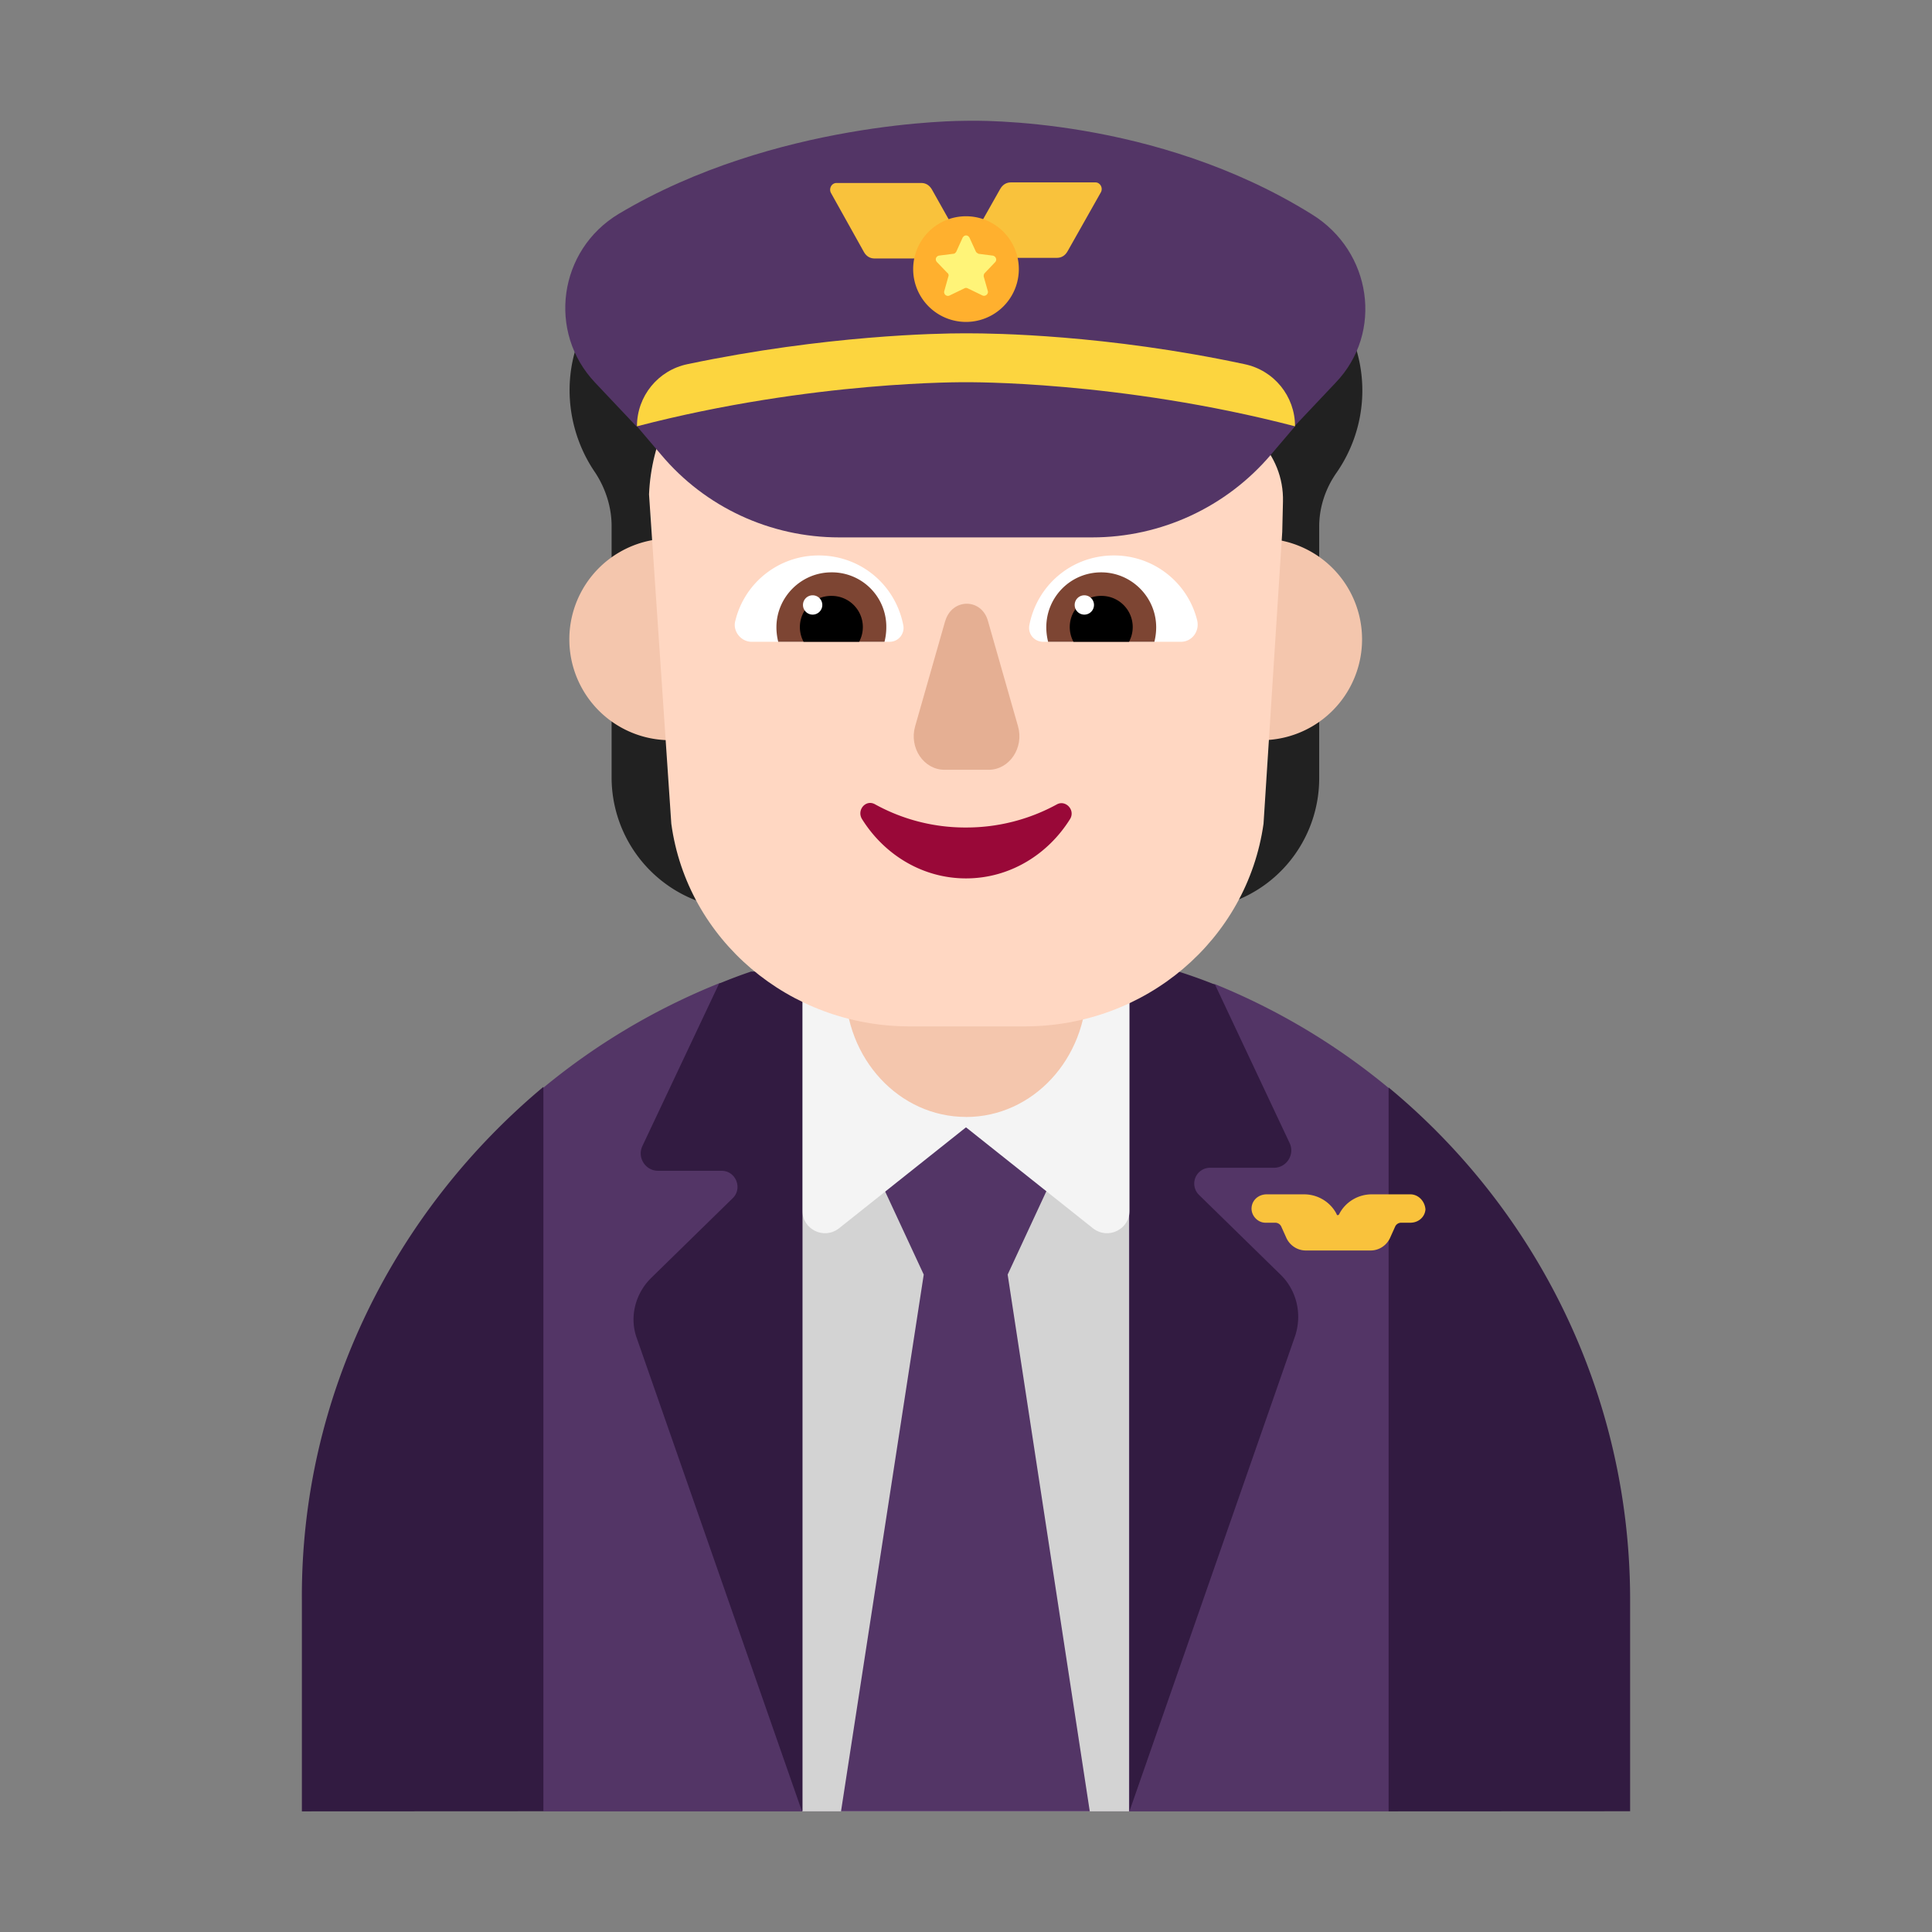 <svg xmlns="http://www.w3.org/2000/svg" width="1em" height="1em" viewBox="0 0 32 32"><rect x="0" y="0" width="32" height="32" fill="#808080" stroke="none"/><g fill="none"><path fill="#533566" d="M9 18.016a11 11 0 0 1 2.922-1.734l4.089-.317l4.116.337A10.978 10.978 0 0 1 23 18.02l2.1 6.02l-2.1 5.962H9L7.019 24.04z"/><path fill="#D3D3D3" d="M18.7 16.112h-5.41v13.89h5.41z"/><path fill="#533566" d="m14.32 19.001l1.68-.33l1.67.33l-.98 2.11l1.36 8.89h-4.12l1.37-8.89z"/><path fill="#F4F4F4" d="M16 15.312h-2.71v4.74c0 .31.36.49.61.29l2.1-1.67l2.1 1.67c.25.2.61.02.61-.29v-4.74z"/><path fill="#321B41" d="m21.22 21.122l-1.36-1.33a.262.262 0 0 1 .19-.45h1.05c.21 0 .35-.22.26-.41l-1.235-2.623a8.612 8.612 0 0 0-.696-.245l-.039-.012h-.68v13.94l2.74-7.86c.12-.36.03-.75-.23-1.01m-7.93-5.03h-.85a8.064 8.064 0 0 0-.53.2l-1.27 2.69c-.09.19.05.41.26.41h1.05c.24 0 .35.29.19.45l-1.36 1.33c-.26.26-.36.65-.23 1l2.73 7.82h.01zM9 18.002c-2.43 2.03-4.02 5.08-4 8.5v3.5L9 30zm14 .01v11.99L27 30v-3.5c0-3.41-1.56-6.468-4-8.488"/><path fill="#F4C6AD" d="M16 18.5c-1.107 0-2-.964-2-2.159V13.66c0-1.195.893-2.159 2-2.159s2 .964 2 2.159v2.682c0 1.195-.893 2.159-2 2.159"/><path fill="#212121" d="M20.96 4.23c.52.18.99.54 1.29 1.06c.47.82.4 1.81-.12 2.55c-.18.26-.28.57-.28.88v4.17c0 .93-.59 1.76-1.47 2.06l-1.89.65V8.17a2.373 2.373 0 0 1-.68-1.42c-.09.01-.18.02-.28.02c-.59 0-1.12-.22-1.54-.57a2.32 2.32 0 0 1-1.82.55c-.03.31-.13.63-.3.92c-.11.19-.23.36-.38.5v7.42l-1.89-.65a2.185 2.185 0 0 1-1.47-2.06V8.71c0-.31-.1-.62-.27-.88c-.49-.71-.58-1.67-.15-2.47c.29-.55.77-.94 1.32-1.13c.59-.2 1.08-.6 1.41-1.12l7.14.04c.31.51.81.89 1.38 1.08"/><path fill="#F4C6AD" d="M12.77 10.59a1.67 1.67 0 1 1-3.34 0a1.67 1.67 0 0 1 3.34 0m9.79 0a1.67 1.67 0 1 1-3.34 0a1.67 1.67 0 0 1 3.34 0"/><path fill="#FFD7C2" d="M10.75 8.188C10.825 6.418 12.334 5 14.178 5h1.307c.282 0 .523.166.634.41c.402.868 1.298 1.414 2.273 1.414h1.44c.804.04 1.438.693 1.418 1.483l-.012.503l-.31 4.834C20.656 15.566 18.976 17 16.974 17h-1.911c-1.992 0-3.682-1.434-3.944-3.356z"/><path fill="#fff" d="M12.18 10.28c.15-.62.71-1.08 1.38-1.08c.7 0 1.27.49 1.4 1.15a.23.23 0 0 1-.23.28h-2.28c-.18 0-.32-.18-.27-.35m7.65 0c-.15-.62-.71-1.08-1.38-1.08c-.7 0-1.27.49-1.4 1.15c-.03.15.08.28.23.28h2.28c.18 0 .31-.17.27-.35"/><path fill="#7D4533" d="M12.86 10.39c0-.5.41-.91.91-.91a.9.9 0 0 1 .91.91c0 .08-.01.16-.03.24h-1.76a.986.986 0 0 1-.03-.24m6.29 0c0-.5-.41-.91-.91-.91c-.51 0-.91.41-.91.91c0 .08.01.16.03.24h1.76c.02-.08.03-.16.03-.24"/><path fill="#000" d="M13.77 9.87a.516.516 0 0 1 .46.76h-.92a.516.516 0 0 1 .46-.76m4.47 0a.516.516 0 0 0-.46.76h.92a.516.516 0 0 0-.46-.76"/><path fill="#fff" d="M13.62 10.02a.16.16 0 1 1-.32 0a.16.16 0 0 1 .32 0m4.5 0a.16.16 0 1 1-.32 0a.16.16 0 0 1 .32 0"/><path fill="#E5AF93" d="m15.654 10.29l-.496 1.738c-.103.356.14.722.487.722h.73c.345 0 .589-.366.486-.722l-.496-1.738c-.103-.387-.599-.387-.71 0"/><path fill="#990838" d="M16 13.706a3.09 3.09 0 0 1-1.508-.385c-.153-.085-.306.097-.214.246c.367.587.999.982 1.722.982c.724 0 1.356-.395 1.723-.982c.092-.15-.071-.32-.214-.246a3.12 3.12 0 0 1-1.509.385"/><path fill="#212121" d="M12.345 8.427a.274.274 0 0 0 .33-.01a2.227 2.227 0 0 1 1.5-.354a.267.267 0 0 0 .3-.24a.274.274 0 0 0-.24-.3a2.712 2.712 0 0 0-1.9.465a.274.274 0 0 0 .01.439m7.001-.005a.275.275 0 0 0 .327.005a.273.273 0 0 0 .01-.438a2.731 2.731 0 0 0-1.9-.466a.274.274 0 0 0 .063.544a2.215 2.215 0 0 1 1.5.355"/><path fill="#533566" d="M15.997 2.001c.17-.004 3.133-.072 5.733 1.55c.99.61 1.19 1.96.39 2.79l-.678.718l.008.002l-.4.47c-.74.87-1.82 1.37-2.96 1.37H13.9c-1.14 0-2.22-.5-2.95-1.37l-.4-.47h-.01l-.68-.72c-.8-.84-.61-2.2.39-2.8c2.588-1.542 5.67-1.54 5.74-1.54z"/><path fill="#FCD53F" d="M16.05 5.521c.39 0 2.27.02 4.56.51c.49.1.84.53.84 1.03c-2.92-.76-5.45-.73-5.45-.73s-2.53-.03-5.45.73c0-.5.35-.93.84-1.03c2.29-.48 4.16-.51 4.56-.51z"/><path fill="#F9C23C" d="M16.104 4.271h1.4c.08 0 .14-.04.18-.112l.55-.974c.04-.071-.01-.164-.09-.164h-1.4c-.08 0-.14.041-.18.113l-.55.974c-.04.071.01.163.09.163"/><path fill="#F9C23C" d="M15.89 4.281h-1.404c-.08 0-.14-.04-.18-.113l-.542-.971c-.04-.073.01-.166.09-.166h1.405c.08 0 .14.042.18.114l.552.982c.03.062-.02.154-.1.154m6.829 15.501h.64c.13 0 .24.11.25.25c-.01.13-.12.22-.25.22h-.15a.11.11 0 0 0-.1.06l-.09.2c-.06.12-.18.2-.32.2h-1.07c-.14 0-.26-.08-.32-.2l-.09-.2a.11.11 0 0 0-.1-.06h-.16c-.13 0-.24-.12-.23-.25c.01-.13.12-.22.25-.22h.62c.23 0 .44.13.54.33c0 .02.03.02.04 0c.1-.2.31-.33.54-.33"/><path fill="#FFB02E" d="M16 5.332a.875.875 0 1 0 0-1.75a.875.875 0 0 0 0 1.75"/><path fill="#FFF478" d="m16.058 3.937l.104.227c.009.02.028.03.047.04l.236.03c.047.01.075.068.038.108l-.17.178c-.02.02-.02.04-.02.059l.067.237c.019.05-.038.099-.085.079l-.246-.119a.058.058 0 0 0-.056 0l-.246.119a.063.063 0 0 1-.085-.08l.066-.236c.01-.02 0-.05-.018-.06l-.17-.177c-.038-.04-.02-.099.037-.109l.236-.03c.02 0 .038-.02.048-.039l.103-.227c.029-.05.085-.05.114 0"/></g></svg>